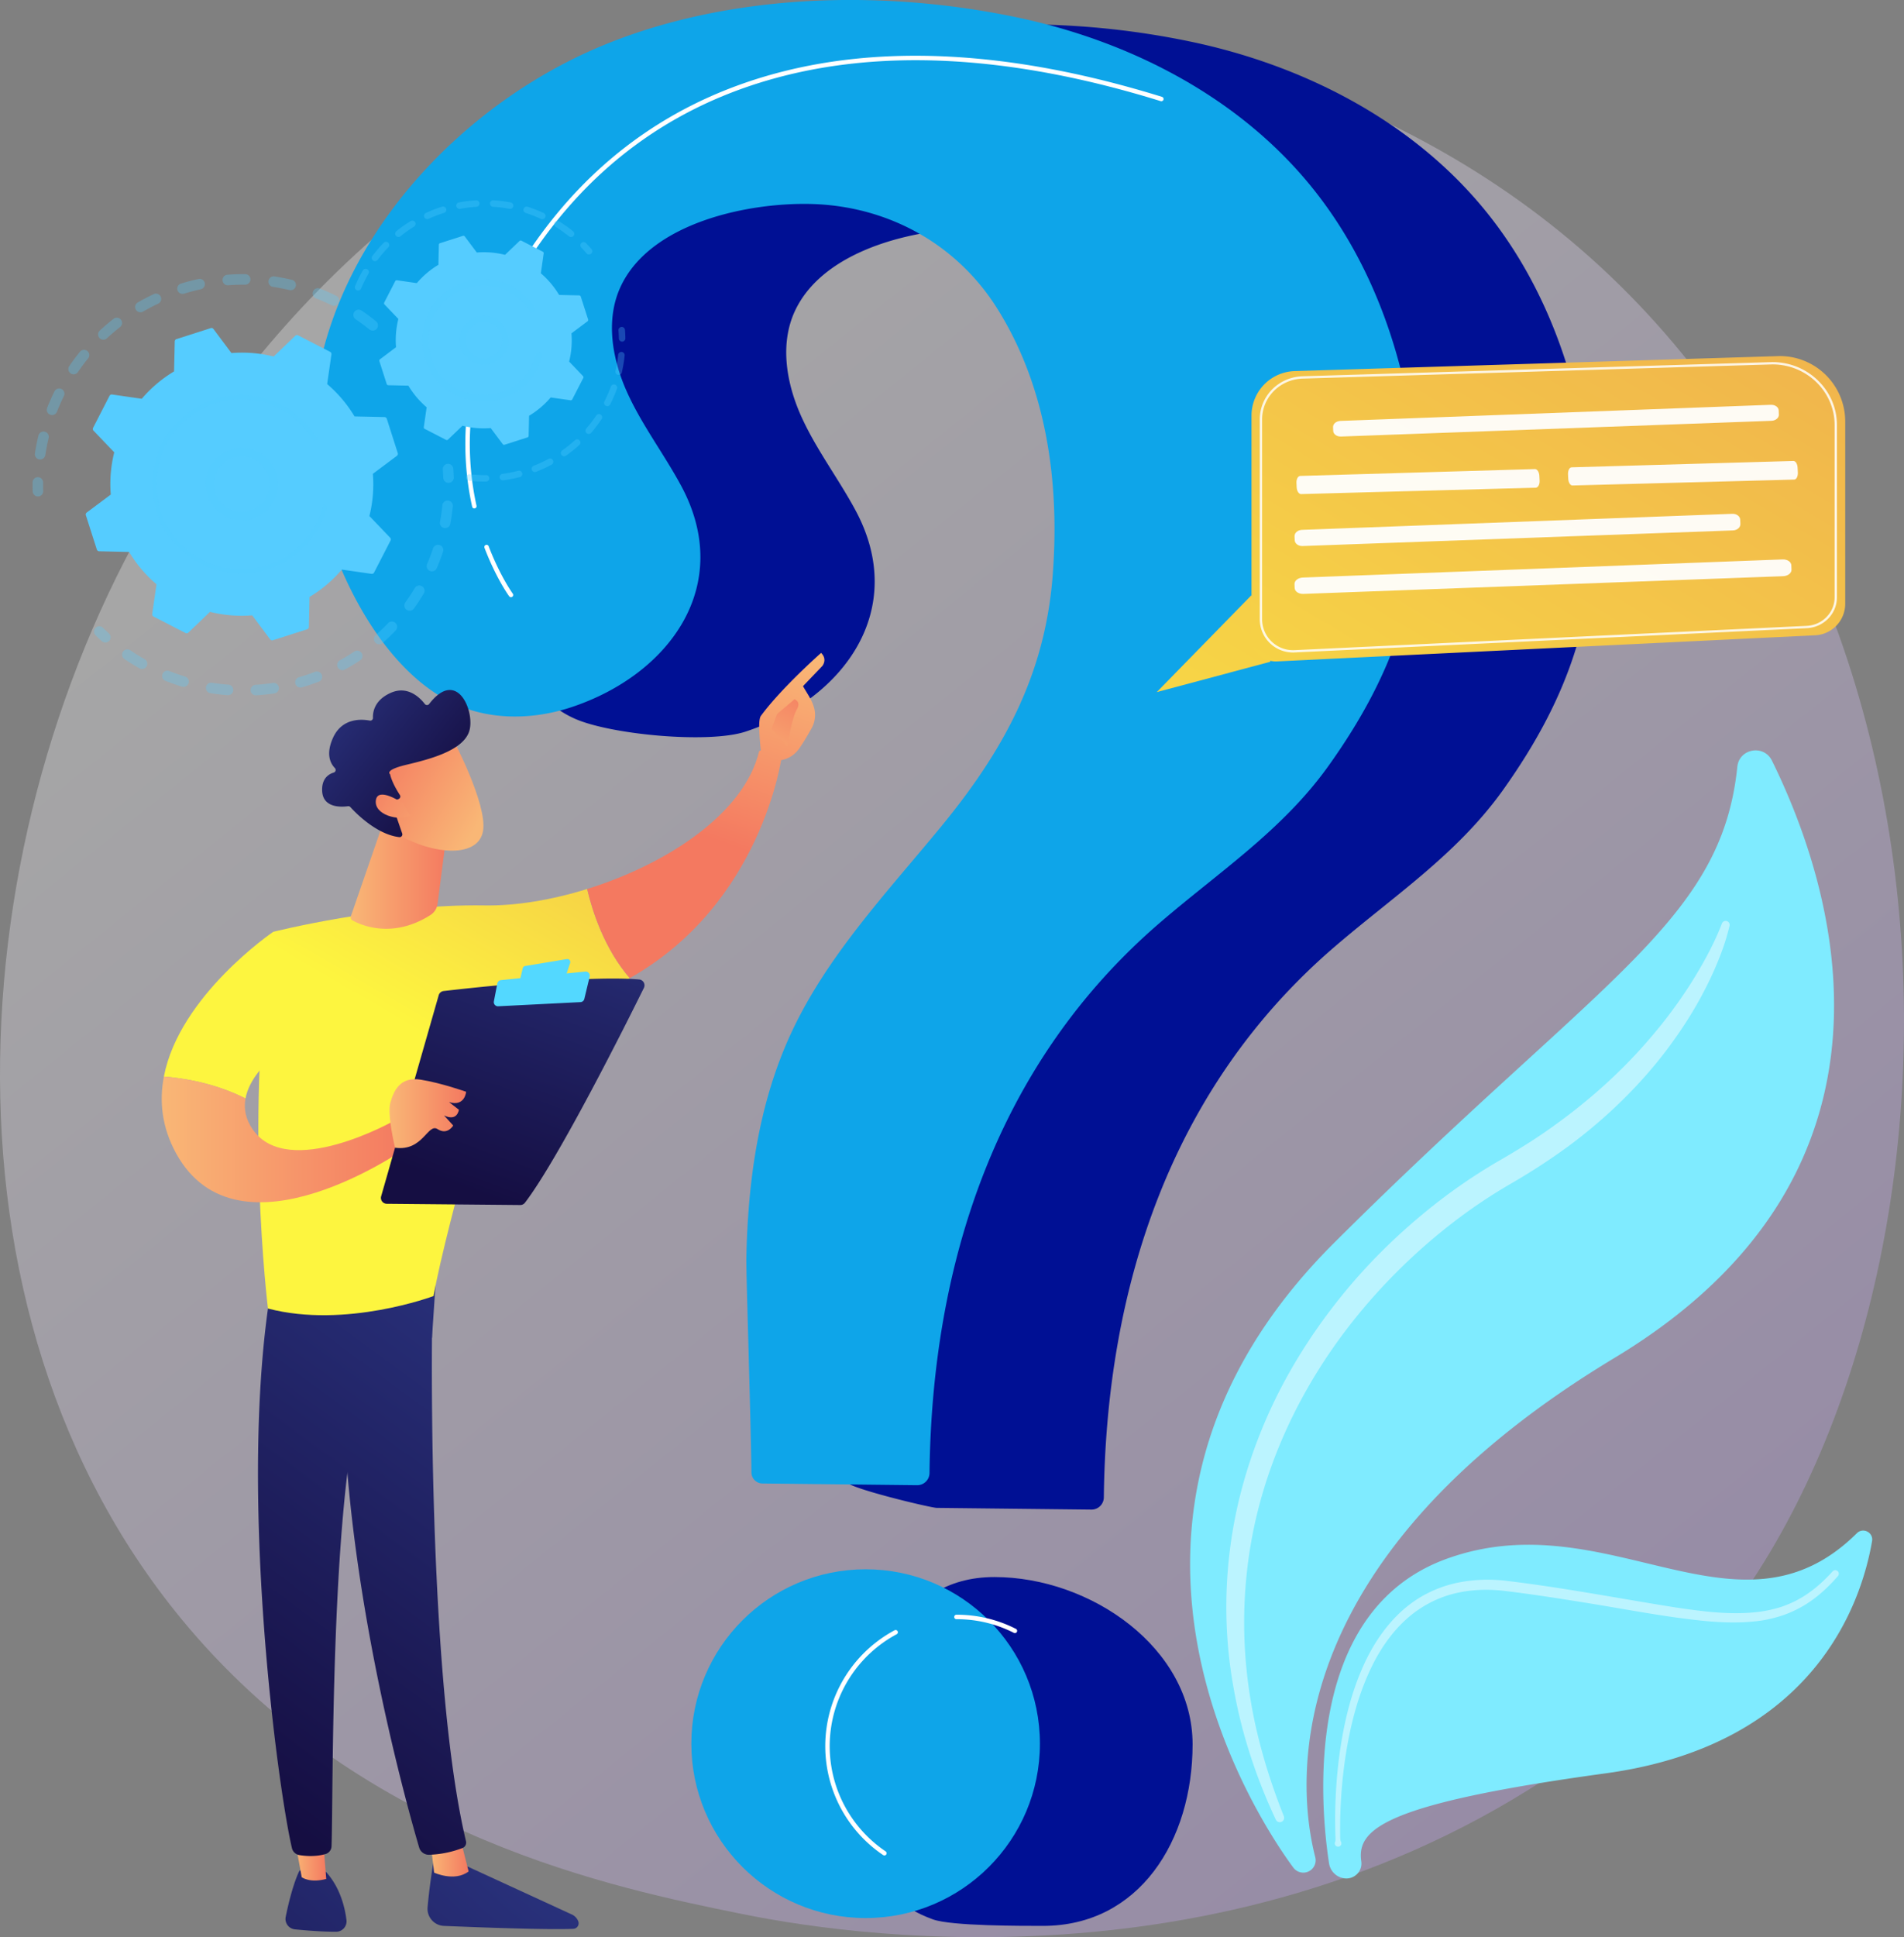 <svg xmlns="http://www.w3.org/2000/svg" xmlns:xlink="http://www.w3.org/1999/xlink" viewBox="0 0 2746.42 2792.81"><rect x="0" y="0" width="2746.42" height="2792.81" fill="#808080" stroke="none"/><defs><style>.a,.g{opacity:0.3;}.a{fill:url(#a);}.b{fill:#7febff;}.c,.f,.l,.m{fill:#fff;}.c{opacity:0.47;}.d{fill:#001094;}.e{fill:#0ea5e9;}.h,.i{fill:#5cf;}.i{opacity:0.56;}.j{fill:url(#b);}.k{fill:url(#c);}.l{opacity:0.85;}.m{opacity:0.94;}.n{fill:url(#d);}.o{fill:url(#e);}.p{fill:url(#f);}.q{fill:url(#g);}.r{fill:url(#h);}.s{fill:url(#i);}.t{fill:url(#j);}.u{fill:url(#k);}.v{fill:url(#l);}.w{fill:url(#m);}.x{fill:url(#n);}.y{fill:url(#o);}.z{fill:url(#p);}.aa{fill:url(#q);}.ab{fill:url(#r);}.ac{fill:url(#s);}.ad{fill:url(#t);}.ae{fill:url(#u);}.af{fill:url(#v);}.ag{fill:url(#w);}</style><linearGradient id="a" x1="3103.52" y1="3607.2" x2="648.29" y2="557.96" gradientUnits="userSpaceOnUse"><stop offset="0" stop-color="#b37cff"/><stop offset="1" stop-color="#fff"/></linearGradient><linearGradient id="b" x1="1268.04" y1="1783.39" x2="3922.98" y2="-2659.72" gradientUnits="userSpaceOnUse"><stop offset="0" stop-color="#fdf53f"/><stop offset="1" stop-color="#d93c65"/></linearGradient><linearGradient id="c" x1="1533.33" y1="1903.86" x2="4139.28" y2="-2457.25" xlink:href="#b"/><linearGradient id="d" x1="7305.99" y1="2627.63" x2="6688.02" y2="3299.81" gradientTransform="translate(-6484.35)" gradientUnits="userSpaceOnUse"><stop offset="0" stop-color="#2b3582"/><stop offset="1" stop-color="#150e42"/></linearGradient><linearGradient id="e" x1="7105.41" y1="2677.55" x2="7160.3" y2="2677.55" gradientTransform="translate(-6484.35)" gradientUnits="userSpaceOnUse"><stop offset="0" stop-color="#f9b776"/><stop offset="1" stop-color="#f47960"/></linearGradient><linearGradient id="f" x1="7354.65" y1="1867.46" x2="6828.81" y2="2580.16" xlink:href="#d"/><linearGradient id="g" x1="7167.36" y1="2500.17" x2="6549.38" y2="3172.36" xlink:href="#d"/><linearGradient id="h" x1="6907.58" y1="2674.74" x2="6954.97" y2="2674.74" xlink:href="#e"/><linearGradient id="i" x1="7260.94" y1="1798.31" x2="6735.1" y2="2511.02" xlink:href="#d"/><linearGradient id="j" x1="590.65" y1="1481.19" x2="1428.97" y2="36.86" xlink:href="#b"/><linearGradient id="k" x1="-3548.88" y1="918.76" x2="-3452.03" y2="1195.47" gradientTransform="matrix(-1, 0, 0, 1, -2464.75, 0)" xlink:href="#e"/><linearGradient id="l" x1="-3631.66" y1="947.73" x2="-3534.81" y2="1224.45" gradientTransform="matrix(-1, 0, 0, 1, -2464.75, 0)" xlink:href="#e"/><linearGradient id="m" x1="-3557.26" y1="1124.52" x2="-3630.21" y2="977.36" gradientTransform="matrix(-1, 0, 0, 1, -2464.75, 0)" xlink:href="#e"/><linearGradient id="n" x1="416.28" y1="1379.98" x2="1254.6" y2="-64.35" xlink:href="#b"/><linearGradient id="o" x1="6717.64" y1="1642.72" x2="7072.53" y2="1642.72" xlink:href="#e"/><linearGradient id="p" x1="858.45" y1="1217.77" x2="675.63" y2="1716.36" gradientTransform="matrix(1, 0, 0, 1, 0, 0)" xlink:href="#d"/><linearGradient id="q" x1="4505.13" y1="8657.72" x2="4327.85" y2="9123.07" gradientTransform="translate(-6484.35)" gradientUnits="userSpaceOnUse"><stop offset="0" stop-color="#53d8ff"/><stop offset="1" stop-color="#3840f7"/></linearGradient><linearGradient id="r" x1="4509.91" y1="8659.54" x2="4332.63" y2="9124.89" xlink:href="#q"/><linearGradient id="s" x1="7046.18" y1="1605.51" x2="7156.75" y2="1605.51" xlink:href="#e"/><linearGradient id="t" x1="6990.15" y1="1263.32" x2="7130.46" y2="1263.32" xlink:href="#e"/><linearGradient id="u" x1="-225.8" y1="3032.8" x2="-278.23" y2="2859.86" gradientTransform="matrix(0.75, -0.67, 0.67, 0.75, -1171.61, -1238.76)" xlink:href="#e"/><linearGradient id="v" x1="-273.1" y1="2731.48" x2="-229.24" y2="2981.64" gradientTransform="matrix(0.75, -0.67, 0.67, 0.75, -1171.61, -1238.76)" xlink:href="#d"/><linearGradient id="w" x1="-279.39" y1="3031.99" x2="-326.57" y2="2876.4" gradientTransform="matrix(0.75, -0.67, 0.67, 0.75, -1171.61, -1238.76)" xlink:href="#e"/></defs><path class="a" d="M2428.07,2404.69c-56.4,59.37-109.76,97.66-151.92,127.91-495.57,355.58-1082,251.93-1206.6,226.61-184-37.37-539.76-109.62-796.95-412.07C-116.5,1889.56-55.91,1168.66,245.9,692.78c55.21-87,346.83-570.17,939.54-647.65,358.7-46.89,776.84,47.68,1079.64,301.36C2900.68,879,2855.43,1954.77,2428.07,2404.69Z"/><path class="b" d="M1877.51,2699.58a17.77,17.77,0,0,1-11.91-7c-41.83-56.37-346-497.52,58.8-900.77C2308.66,1409,2482.85,1330.36,2506,1105.44c2.71-26.27,38.22-32.57,49.9-8.89,87.31,177,223.35,589.92-226.84,861-496.6,299-455.9,626.74-431.88,719.88a17.84,17.84,0,0,1-19.68,22.18Z"/><path class="b" d="M1939.1,2708a25.69,25.69,0,0,1-22-21.52c-11.86-76.71-41-363.37,170.21-439.38,232.48-83.68,420.17,132.83,591.06-36.63,9-8.92,24.11-1.15,22,11.33-15.22,88.52-83,293.56-384.38,334.82-322.62,44.16-358.92,81.17-352.41,127.08,2,14.15-10.28,26.23-24.45,24.3Z"/><path class="c" d="M2494.77,1334.76a331.48,331.48,0,0,1-15.43,47.88,484,484,0,0,1-20.92,45.48c-15.26,29.73-33.58,57.85-53.63,84.64-40.38,53.45-89.23,100.4-143.08,140.21a916.28,916.28,0,0,1-83.94,54.42,762.68,762.68,0,0,0-79.68,53.38,839.6,839.6,0,0,0-138,133.29c-81.31,98.88-139,218.22-158,345.27a671.8,671.8,0,0,0-1.08,192.19c8.63,64,26.87,126.65,50.92,187.07a6.29,6.29,0,0,1-11.52,5c-28.13-59.7-49.14-123.17-60.77-188.72a654.53,654.53,0,0,1-5.66-199.44c8.08-66.49,26.83-131.61,53.84-192.91s62.87-118.62,104.67-170.88,90.26-99.15,143.27-140.05a798,798,0,0,1,83.31-56.24c28.37-16.29,55.31-32.83,81.4-51.66,52.08-37.2,100.2-80.14,141.6-129.15a674,674,0,0,0,57.28-77.38c17-27.16,32.89-55.81,44.32-85.44l.15-.38a5.74,5.74,0,0,1,10.94,3.39Z"/><path class="c" d="M1925.71,2655.94c1-2.78.68-5.36.59-8l-.25-7.9-.18-15.81q0-15.8.7-31.59c.94-21,2.73-42.07,5.55-63,5.74-41.77,15.21-83.42,32.07-122.64,16.67-39,41.92-76.18,78.56-100.51a173.4,173.4,0,0,1,60.18-24.76c21.33-4.49,43.24-5.16,64.67-3.27,84,9.74,166.3,25.84,248.83,38.91,41.11,6.13,82.8,11.6,123.16,6.08a183.71,183.71,0,0,0,29.51-6.74,155.19,155.19,0,0,0,27.56-12.31c17.55-10,33-23.72,46.77-38.92l0-.05a5.12,5.12,0,0,1,7.66,6.8c-14,16.09-29.94,31-48.61,42.16a166.66,166.66,0,0,1-29.46,13.92,194.68,194.68,0,0,1-31.54,7.93c-43,6.3-85.59.94-127.18-4.76-41.7-5.93-82.87-13.66-124.2-20.35s-82.87-13.19-123.89-18c-20.25-2-40.73-1.48-60.47,2.5a159.09,159.09,0,0,0-55.59,22.29c-34.1,21.71-58.84,56.26-75.64,93.66-17,37.59-27.09,78.28-33.5,119.34-3.15,20.57-5.31,41.32-6.61,62.12q-1,15.6-1.28,31.24l-.1,15.63.1,7.81c.07,2.58-.05,5.24,1.22,7.69a4.75,4.75,0,1,1-8.7.61Z"/><path class="d" d="M1486.91,35.21c-126.53-1-254.15,19.06-367.07,65.91C857,210.19,633.91,498.77,721.21,793.53c28.35,95.76,13.46,201.4,108.85,243,51.61,22.52,192.17,35.92,245.61,18.17,142-47.16,235.41-176.23,158.15-319.36-24.73-45.84-56.75-87.71-78.12-135.21s-31.1-103.89-9.32-151.21c42.76-92.88,184.78-122.41,276.88-119.62C1532,332.6,1630.46,386.37,1689,478.6c72.91,115,91.38,254.78,80.71,388.22-11.42,142.78-71.62,251.82-161.85,361.35-77.67,94.3-163.21,184.82-214.84,295.56-47.4,101.65-62.89,214.29-65,325.51-.41,21.55-107.61,224.69-107.15,286.75.06,8.77,121.58,37.81,130.35,37.91l223,2.49a17.79,17.79,0,0,0,18-17.54c3.39-301.93,96.26-589.79,331.36-792.57,85.54-73.78,177.67-133.87,244.19-227,94.8-132.74,141.58-263.37,128.08-427.2-12.33-149.62-61.6-299.32-159.13-415.41C2031.87,171.9,1878.45,94,1719,60.36A1176.25,1176.25,0,0,0,1486.91,35.21Z"/><path class="d" d="M1720.25,2514.87c0,138.84-77,261.67-215.8,261.67-30,0-132,.28-158.68-9.35-96.79-35-97.14-109.33-97.14-218.18,0-138.84,46.89-275.39,185.73-275.39S1720.25,2376,1720.25,2514.87Z"/><path class="e" d="M1235.52,0C1109-1,981.36,19.1,868.44,66,605.59,175,382.51,463.6,469.81,758.36c28.36,95.76,93.93,216.29,189.32,257.9,51.61,22.52,111.7,21,165.14,3.28,142.05-47.16,235.41-176.23,158.16-319.36-24.74-45.84-56.76-87.71-78.12-135.21S873.21,461.08,895,413.76c42.75-92.88,184.77-122.4,276.87-119.62,108.71,3.29,207.21,57.06,265.71,149.29,72.9,115,91.37,254.78,80.7,388.22-11.41,142.78-71.62,251.82-161.84,361.35-77.68,94.3-163.22,184.82-214.85,295.56-47.39,101.65-62.88,214.29-65,325.51-.42,21.55,6.84,246.65,7.3,308.71a16.06,16.06,0,0,0,15.89,15.95l223,2.49a17.78,17.78,0,0,0,18-17.53c3.4-301.94,96.27-589.8,331.36-792.58,85.55-73.78,177.67-133.87,244.19-227,94.81-132.74,141.58-263.37,128.08-427.2-12.33-149.62-61.59-299.32-159.12-415.41C1780.48,136.73,1627.06,58.81,1467.6,25.19A1176.14,1176.14,0,0,0,1235.52,0Z"/><circle class="e" cx="1248.63" cy="2513.84" r="251.4"/><path class="f" d="M684.19,733a3.22,3.22,0,0,1-3.14-2.53c-17.62-79.55-20.21-204.12,67.52-345.83,85.62-138.31,205.72-230.86,357-275.07,161.68-47.26,353.65-37.14,570.57,30.07a3.22,3.22,0,1,1-1.91,6.16c-215.69-66.83-406.41-76.94-566.85-30C957.68,159.53,838.81,251.14,754.05,388.06c-86.58,139.86-84.06,262.65-66.71,341a3.22,3.22,0,0,1-2.45,3.85A3.34,3.34,0,0,1,684.19,733Z"/><path class="f" d="M737.07,861a3.2,3.2,0,0,1-2.6-1.33c-.77-1-18.88-26.07-35.73-70.16a3.23,3.23,0,0,1,6-2.3c16.54,43.28,34.72,68.41,34.91,68.66a3.24,3.24,0,0,1-2.61,5.13Z"/><path class="f" d="M1463.92,2354.43a3.13,3.13,0,0,1-1.45-.35,181.13,181.13,0,0,0-82.67-19.69,3.23,3.23,0,1,1,0-6.45,187.38,187.38,0,0,1,85.58,20.39,3.22,3.22,0,0,1-1.46,6.1Z"/><path class="f" d="M1275.69,2675a3.22,3.22,0,0,1-1.8-.55,189.48,189.48,0,0,1,16.35-324,3.23,3.23,0,1,1,3.06,5.68,183,183,0,0,0-15.8,313,3.23,3.23,0,0,1-1.81,5.9Z"/><g class="g"><path class="h" d="M543.53,473.86a7.61,7.61,0,0,1-10.7,1.12c-6.34-5.13-13-10.07-19.8-14.67a7.62,7.62,0,0,1-2.11-10.45l.08-.12a7.61,7.61,0,0,1,10.57-2c7.15,4.84,14.16,10,20.84,15.45a7.61,7.61,0,0,1,1.59,10A7.11,7.11,0,0,1,543.53,473.86Zm-65.11-33.68c-7.35-3.63-14.93-7-22.53-10a7.61,7.61,0,1,1,5.55-14.17c8,3.14,16,6.66,23.72,10.48a7.6,7.6,0,0,1,3.45,10.19,6.18,6.18,0,0,1-.45.79A7.62,7.62,0,0,1,478.42,440.18Zm-60.71-21.94c-8-1.9-16.1-3.47-24.19-4.68a7.61,7.61,0,0,1,2.25-15.05c8.52,1.27,17.09,2.93,25.47,4.93a7.61,7.61,0,0,1-3.53,14.8Zm-64.1-7.8c-8.19-.08-16.48.21-24.64.84a7.61,7.61,0,0,1-1.17-15.17c8.59-.66,17.32-1,25.94-.89a7.61,7.61,0,0,1-.13,15.22Zm-64.24,6.66c-8,1.75-16,3.86-23.84,6.28A7.6,7.6,0,1,1,261,408.85c8.24-2.55,16.68-4.77,25.08-6.61a7.61,7.61,0,1,1,3.25,14.86Zm-61.16,20.72c-7.41,3.47-14.76,7.31-21.85,11.4A7.61,7.61,0,1,1,198.75,436c7.46-4.3,15.2-8.33,23-12a7.6,7.6,0,0,1,9.6,11A7.5,7.5,0,0,1,228.21,437.82ZM56.74,662.35a7.62,7.62,0,0,1-6.39-8.66c1.29-8.51,3-17.08,5-25.47a7.61,7.61,0,1,1,14.79,3.56c-1.91,8-3.5,16.1-4.72,24.18a7.51,7.51,0,0,1-1.14,3A7.61,7.61,0,0,1,56.74,662.35ZM173.19,471.56c-6.45,5-12.76,10.4-18.75,16a7.61,7.61,0,1,1-10.35-11.15c6.31-5.86,12.95-11.52,19.74-16.82a7.61,7.61,0,0,1,11.06,10.15A7.82,7.82,0,0,1,173.19,471.56ZM72.31,597.9A7.61,7.61,0,0,1,68,588c3.16-8,6.7-16,10.53-23.71a7.61,7.61,0,1,1,13.64,6.76c-3.64,7.34-7,14.92-10,22.53a7,7,0,0,1-.71,1.36A7.6,7.6,0,0,1,72.31,597.9Zm54.79-81.16c-5.15,6.34-10.1,13-14.71,19.76a7.61,7.61,0,0,1-12.67-8.42l.09-.13c4.85-7.14,10.06-14.14,15.48-20.81a7.61,7.61,0,0,1,12.29,8.94C127.44,516.3,127.27,516.52,127.1,516.74Z"/><path class="h" d="M61.1,712.3a7.49,7.49,0,0,0,1.22-4.38c-.12-3.92-.16-7.91-.13-11.85A7.61,7.61,0,1,0,47,695.93c0,4.15,0,8.34.14,12.47a7.61,7.61,0,0,0,14,3.9Z"/></g><g class="g"><path class="h" d="M158.33,922.88a7.61,7.61,0,0,0-1.28-9.78c-2.91-2.63-5.81-5.37-8.62-8.13a7.61,7.61,0,0,0-10.67,10.85c3,2.91,6,5.79,9.09,8.56a7.6,7.6,0,0,0,10.74-.54A6.65,6.65,0,0,0,158.33,922.88Z"/><path class="h" d="M597.05,877.31a7.61,7.61,0,1,1-12.34-8.91c4.69-6.48,9.16-13.27,13.37-20.24a7.61,7.61,0,1,1,13,7.86q-2.73,4.53-5.59,8.93C602.79,869.14,600,873.3,597.05,877.31Zm23-54.19a7.62,7.62,0,0,1-4-10c3.19-7.41,6.11-15,8.66-22.66a7.61,7.61,0,0,1,14.43,4.83c-2.69,8-5.76,16.06-9.12,23.85a6.88,6.88,0,0,1-.61,1.14A7.6,7.6,0,0,1,620.06,823.12Zm-49.52,86.06c-5.85,6.12-12,12.08-18.39,17.7a7.61,7.61,0,1,1-10.08-11.4c6-5.34,11.91-11,17.46-16.8a7.61,7.61,0,1,1,11,10.5Zm70.19-147.95a7.6,7.6,0,0,1-6.07-8.88c1.49-7.92,2.65-16,3.46-24a7.61,7.61,0,0,1,15.14,1.54c-.86,8.43-2.08,16.93-3.65,25.27a7.58,7.58,0,0,1-8.88,6.07ZM519.29,952.12c-7,4.68-14.39,9.13-21.83,13.22A7.61,7.61,0,0,1,490.14,952c7.07-3.88,14-8.1,20.73-12.55a7.61,7.61,0,1,1,8.42,12.67Zm-59.42,30.66c-7.91,3-16.05,5.77-24.18,8.13a7.61,7.61,0,1,1-4.25-14.61c7.73-2.24,15.46-4.85,23-7.73a7.61,7.61,0,0,1,5.45,14.21Zm-64.69,17c-8.39,1.25-16.94,2.15-25.38,2.68a7.61,7.61,0,1,1-1-15.18c8-.51,16.14-1.37,24.12-2.55a7.61,7.61,0,1,1,2.22,15Zm-66.85,2.47c-8.47-.63-17-1.62-25.37-3a7.61,7.61,0,0,1,2.4-15c7.95,1.27,16.05,2.21,24.09,2.8a7.61,7.61,0,0,1,7,8.15,7.45,7.45,0,0,1-1.2,3.58A7.6,7.6,0,0,1,328.33,1002.22Zm-65.8-12.3c-8.1-2.47-16.19-5.31-24.07-8.46a7.61,7.61,0,0,1,5.64-14.13c7.49,3,15.18,5.69,22.87,8a7.61,7.61,0,0,1,5.06,9.49,8,8,0,0,1-.9,1.94A7.61,7.61,0,0,1,262.53,989.92Zm-61.42-26.41c-5.43-3.08-10.83-6.35-16.05-9.75q-2.84-1.85-5.62-3.73a7.52,7.52,0,0,1-2-10.57,7.61,7.61,0,0,1,10.57-2c1.76,1.2,3.54,2.39,5.34,3.55,5,3.23,10.09,6.35,15.25,9.27a7.6,7.6,0,0,1,2.87,10.37l-.24.4A7.6,7.6,0,0,1,201.11,963.51Z"/><path class="h" d="M653.37,692.66a7.6,7.6,0,0,0,1.22-4.42c-.15-4.11-.39-8.3-.71-12.45A7.61,7.61,0,1,0,638.71,677c.31,3.94.53,7.92.68,11.83a7.61,7.61,0,0,0,14,3.86Z"/></g><path class="h" d="M557.94,603.75a3.55,3.55,0,0,0-3.3-2.47l-43.27-.95a188.7,188.7,0,0,0-39.46-46.62l6.17-42.8a3.55,3.55,0,0,0-1.89-3.67L430,483.48a3.57,3.57,0,0,0-4.09.6L394.7,514a188.34,188.34,0,0,0-60.87-5L307.91,474.3a3.54,3.54,0,0,0-3.93-1.25l-49.43,15.84a3.54,3.54,0,0,0-2.47,3.3l-1,43.27a188.34,188.34,0,0,0-46.62,39.46l-42.81-6.17a3.53,3.53,0,0,0-3.66,1.89L134.28,616.8a3.55,3.55,0,0,0,.59,4.08l29.91,31.25a188.34,188.34,0,0,0-5,60.87L125.1,738.92a3.56,3.56,0,0,0-1.26,3.93l15.84,49.43a3.56,3.56,0,0,0,3.31,2.47l43.27,1a188.13,188.13,0,0,0,39.46,46.62l-6.18,42.81a3.58,3.58,0,0,0,1.9,3.67l46.15,23.75a3.57,3.57,0,0,0,4.09-.59l31.24-29.9a188.66,188.66,0,0,0,60.87,5l25.92,34.66a3.56,3.56,0,0,0,3.94,1.26l49.43-15.84a3.56,3.56,0,0,0,2.47-3.31l.95-43.27a188.49,188.49,0,0,0,46.62-39.46l42.8,6.18a3.57,3.57,0,0,0,3.67-1.9l23.76-46.15a3.57,3.57,0,0,0-.6-4.09l-29.9-31.24a188.39,188.39,0,0,0,5-60.87l34.66-25.92a3.55,3.55,0,0,0,1.25-3.93Z"/><path class="i" d="M388,732.52a52.11,52.11,0,1,1,4.64-6.1A51.65,51.65,0,0,1,388,732.52Zm-79.06-32a40,40,0,1,0,9.92-29,40.24,40.24,0,0,0-3.59,4.72A39.7,39.7,0,0,0,308.89,700.53Z"/><path class="i" d="M455.2,768.38c2.38-3.66,4.59-7.47,6.62-11.4h0c.64-1.24,1.25-2.49,1.85-3.75A128.52,128.52,0,0,0,471,734c0-.09,0-.18.08-.27l.21-.77c.14-.49.28-1,.41-1.48a3.05,3.05,0,0,0-1.27-3.35,3,3,0,0,0-.87-.38,3,3,0,0,0-3.73,2.15,122.32,122.32,0,0,1-174,77,124.28,124.28,0,0,1-10.88-6.31,122.22,122.22,0,1,1,170.61-166.9,2.88,2.88,0,0,0,.93.94,3,3,0,0,0,4.24-4.15,128.3,128.3,0,0,0-50.26-46.32c-62.9-32.38-140.43-7.52-172.79,55.36A128.35,128.35,0,0,0,277.6,805.72q5.5,3.57,11.42,6.62a128.31,128.31,0,0,0,166.18-44Z"/><g class="g"><path class="h" d="M853.58,364.76a4.7,4.7,0,0,0-.38-5.62c-2.59-3-5.32-6-8.1-8.88a4.7,4.7,0,0,0-6.75,6.53c2.65,2.73,5.24,5.58,7.72,8.47a4.69,4.69,0,0,0,7.51-.5Z"/><path class="h" d="M827.34,340a4.7,4.7,0,0,1-6.6.72,196.47,196.47,0,0,0-16-11.57c-1.16-.75-2.33-1.5-3.51-2.23a4.7,4.7,0,0,1-1.51-6.47,4.86,4.86,0,0,1,6.47-1.51c1.23.76,2.46,1.54,3.67,2.33a203,203,0,0,1,16.74,12.13,4.71,4.71,0,0,1,1,6.21A4,4,0,0,1,827.34,340Zm-47.09-24.4A191.74,191.74,0,0,0,758,306.92,4.7,4.7,0,0,1,760.9,298a203.17,203.17,0,0,1,23.3,9.09,4.7,4.7,0,0,1,2.29,6.24,4.24,4.24,0,0,1-.33.59A4.7,4.7,0,0,1,780.25,315.59Zm-45.36-14.53a190,190,0,0,0-23.68-2.94,4.7,4.7,0,0,1,.58-9.39,205,205,0,0,1,24.84,3.09,4.7,4.7,0,0,1-1.74,9.24Zm-47.54-2.94a193.64,193.64,0,0,0-23.68,2.94,4.7,4.7,0,0,1-1.73-9.24,204.37,204.37,0,0,1,24.83-3.08,4.7,4.7,0,0,1,.58,9.38Zm-46.82,8.76a193.3,193.3,0,0,0-22.25,8.6,4.7,4.7,0,0,1-3.92-8.55,205.69,205.69,0,0,1,23.32-9,4.7,4.7,0,0,1,2.85,9Zm-43.28,19.85a193.41,193.41,0,0,0-19.46,13.76,4.7,4.7,0,1,1-5.89-7.32,202,202,0,0,1,20.41-14.43,4.7,4.7,0,0,1,6.41,6.56A4.57,4.57,0,0,1,597.25,326.73Zm-37.09,29.83a193.18,193.18,0,0,0-15.5,18.13,4.7,4.7,0,0,1-7.51-5.66,203.7,203.7,0,0,1,16.26-19,4.7,4.7,0,0,1,7.32,5.83A4.23,4.23,0,0,1,560.16,356.56Zm-45.45,61.9a4.71,4.71,0,0,1-2.5-6.16,202.34,202.34,0,0,1,9.54-19.53c.52-1,1.07-1.92,1.61-2.87a4.7,4.7,0,0,1,8.14,4.71c-.52.89-1,1.78-1.53,2.71A196.77,196.77,0,0,0,520.86,416a4.19,4.19,0,0,1-.38.73A4.7,4.7,0,0,1,514.71,418.46Z"/></g><g class="g"><path class="h" d="M867.76,604.27a204.32,204.32,0,0,1-14.88,19.59,4.7,4.7,0,1,1-7.12-6.13A195.69,195.69,0,0,0,860,599.05a4.7,4.7,0,0,1,7.85,5.17Zm6.11-19.18a4.7,4.7,0,0,1-2.07-6.31,196.65,196.65,0,0,0,9.35-21.55,4.7,4.7,0,0,1,8.83,3.22A205.87,205.87,0,0,1,880.19,583c-.08.16-.17.3-.26.45A4.7,4.7,0,0,1,873.87,585.09ZM835.72,641.5a205.06,205.06,0,0,1-19.18,15.42,4.7,4.7,0,1,1-5.43-7.67,195.08,195.08,0,0,0,18.29-14.7,4.7,4.7,0,0,1,7.1,6A4.19,4.19,0,0,1,835.72,641.5Zm55.61-101.13a4.71,4.71,0,0,1-3.52-5.64,192.74,192.74,0,0,0,3.86-23.15,4.7,4.7,0,1,1,9.35,1A202,202,0,0,1,897,536.84a4.6,4.6,0,0,1-.63,1.51A4.73,4.73,0,0,1,891.33,540.37ZM795.64,669.88a204.34,204.34,0,0,1-22.32,10.35,4.7,4.7,0,0,1-3.43-8.76,191,191,0,0,0,21.29-9.87,4.7,4.7,0,1,1,4.46,8.28Zm-45.72,17.93a203.51,203.51,0,0,1-24.15,4.71,4.7,4.7,0,0,1-1.24-9.31,195.29,195.29,0,0,0,23-4.5,4.71,4.71,0,0,1,5.12,7.12A4.65,4.65,0,0,1,749.92,687.81Zm-48.7,6.48a203.72,203.72,0,0,1-24.59-1.23,4.7,4.7,0,1,1,1-9.34,193,193,0,0,0,23.44,1.17,4.69,4.69,0,0,1,4.75,4.64,4.56,4.56,0,0,1-.75,2.61A4.7,4.7,0,0,1,701.22,694.29Z"/><path class="h" d="M901.33,490.39a4.69,4.69,0,0,0,.75-2.65c-.07-4-.27-8.06-.57-12a4.7,4.7,0,1,0-9.37.73c.29,3.76.47,7.61.55,11.45a4.7,4.7,0,0,0,8.64,2.47Z"/></g><path class="h" d="M837.7,427.51a2.39,2.39,0,0,0-2.21-1.66l-29-.63A126.31,126.31,0,0,0,780.13,394l4.13-28.64a2.38,2.38,0,0,0-1.26-2.46L752.11,347a2.37,2.37,0,0,0-2.73.39l-20.91,20a126.12,126.12,0,0,0-40.73-3.35l-17.35-23.19a2.36,2.36,0,0,0-2.63-.84l-33.08,10.59a2.39,2.39,0,0,0-1.65,2.22l-.64,28.95a126,126,0,0,0-31.19,26.41l-28.64-4.14a2.4,2.4,0,0,0-2.46,1.27l-15.9,30.89a2.38,2.38,0,0,0,.4,2.73l20,20.91a126.13,126.13,0,0,0-3.36,40.73L548.06,518a2.39,2.39,0,0,0-.84,2.63l10.6,33.08a2.39,2.39,0,0,0,2.21,1.66l29,.63a126.27,126.27,0,0,0,26.4,31.2l-4.13,28.64a2.38,2.38,0,0,0,1.27,2.46l30.88,15.89a2.37,2.37,0,0,0,2.74-.4l20.9-20a126.19,126.19,0,0,0,40.74,3.36l17.34,23.19a2.36,2.36,0,0,0,2.63.84l33.08-10.59a2.37,2.37,0,0,0,1.65-2.22l.64-28.95A125.87,125.87,0,0,0,794.32,573L823,577.09a2.39,2.39,0,0,0,2.45-1.27l15.9-30.89a2.38,2.38,0,0,0-.4-2.73l-20-20.91a126.13,126.13,0,0,0,3.36-40.73l23.19-17.34a2.39,2.39,0,0,0,.84-2.63Z"/><path class="i" d="M724.42,514.09a35.41,35.41,0,1,1,3.19-4.2A36.58,36.58,0,0,1,724.42,514.09Zm-43.95-3.9a26.14,26.14,0,0,0,36.9-2.31h0a26.15,26.15,0,1,0-39.22-34.59,26.78,26.78,0,0,0-2.32,3.06A26.17,26.17,0,0,0,680.47,510.19Z"/><path class="i" d="M771.23,539q2.43-3.74,4.51-7.78a89.28,89.28,0,0,0,6.6-16.79l.21-.78a4.7,4.7,0,0,0-2-5.16,4.56,4.56,0,0,0-1.35-.6,4.7,4.7,0,0,0-5.75,3.31A79.34,79.34,0,0,1,767.39,527h0c-.14.28-.29.55-.43.82a78.58,78.58,0,0,1-45.1,38.1l-.16.06-.52.17a78.63,78.63,0,0,1-60.34-5,80.4,80.4,0,0,1-7.05-4.09A79.12,79.12,0,1,1,764.24,449a4.54,4.54,0,0,0,1.43,1.46,4.7,4.7,0,0,0,6.55-6.42,88.52,88.52,0,1,0-1,95Z"/><polygon class="j" points="1805.23 858.02 1668.59 997.8 1832.5 954.02 1805.23 858.02"/><path class="k" d="M2618.3,915.88l-776.43,37.68a35,35,0,0,1-36.64-34.9V599.23A64.26,64.26,0,0,1,1867.51,535l699.77-21.66a94.36,94.36,0,0,1,94.35,94.36V870.4A45.54,45.54,0,0,1,2618.3,915.88Z"/><path class="l" d="M1865.09,940.73a48,48,0,0,1-47.94-48V604.83c0-33.93,27.21-61.33,61.94-62.38L2556.62,522c51.35,0,93.09,40.75,93.09,90.84V861c0,23.88-19.14,43.49-43.56,44.65l-738.72,35C1866.65,940.71,1865.87,940.73,1865.09,940.73Zm691.58-415.37-677.48,20.46c-32.9,1-58.67,26.91-58.67,59V892.72a44.63,44.63,0,0,0,46.75,44.59l738.72-35,.08,1.68-.08-1.68c22.63-1.07,40.35-19.21,40.35-41.29V612.83C2646.34,564.6,2606.11,525.36,2556.67,525.36Z"/><path class="m" d="M2554.4,583.6l-620.84,23.23c-6.1.23-10.9,4.27-10.7,9l.23,5.45c.21,4.69,5.23,8.29,11.26,8.07l620.88-22.67c6.1-.23,10.91-4.27,10.7-9l-.25-6C2565.48,587,2560.44,583.37,2554.4,583.6Z"/><path class="m" d="M2498.84,740.77,1878,763.89c-6.1.23-10.89,4.41-10.68,9.31l.24,5.65c.21,4.85,5.24,8.59,11.28,8.37l620.87-22.53c6.11-.22,10.91-4.4,10.7-9.31l-.27-6.24C2509.92,744.29,2504.88,740.55,2498.84,740.77Z"/><path class="m" d="M2571.38,806.52l-692.12,26.14c-6.8.25-12.16,4.49-12,9.45l.25,5.7c.21,4.9,5.8,8.66,12.53,8.41l692.14-25.54c6.8-.26,12.17-4.5,12-9.45l-.27-6.3C2583.71,810,2578.11,806.27,2571.38,806.52Z"/><path class="m" d="M2214,676.26l-338.39,9.87c-3.32.09-5.81,4.66-5.54,10.16l.32,6.34c.27,5.45,3.14,9.77,6.42,9.68l338.43-9.21c3.32-.09,5.81-4.65,5.54-10.16l-.35-7C2220.17,680.49,2217.3,676.17,2214,676.26Z"/><path class="m" d="M2586.87,664.57,2267,673.74c-3.14.09-5.47,4.64-5.2,10.15l.32,6.34c.27,5.45,3,9.77,6.1,9.69l319.88-8.51c3.14-.09,5.48-4.65,5.21-10.15l-.35-7C2592.71,668.81,2590,664.48,2586.87,664.57Z"/><path class="n" d="M626.3,2677.7s-6.4,36.23-9.54,72.1a24.72,24.72,0,0,0,23.64,26.77c47.76,2,149.92,5.86,186.58,4.22a8,8,0,0,0,7.08-11h0a18,18,0,0,0-9.21-9.7L656.1,2682.52Z"/><path class="o" d="M621.06,2656.41l5.14,43.34s29.56,13.76,49.75-1.73l-12.24-48.3Z"/><path class="p" d="M624.92,1841.66C622.7,1853,613,2406.42,672.16,2654.43a8.44,8.44,0,0,1-4.94,9.8A146.84,146.84,0,0,1,619,2674a14.5,14.5,0,0,1-14.38-10.41c-16.91-57.54-97.94-345.85-108.52-621.26-11.81-307.75,0-10.48,0-10.48l6.93-190.23Z"/><path class="q" d="M432.17,2696.6s-10.18,18.29-20.05,66.9a15.08,15.08,0,0,0,13.27,18.05c15.77,1.55,40.05,3.55,59.5,3.41a15,15,0,0,0,14.88-16.77c-2.16-17.74-8.87-46.84-29.6-69.53Z"/><path class="r" d="M423.23,2640.86l12,65.54s11.88,8.84,35.38,2.43l-5.73-70.51Z"/><path class="s" d="M390.77,1858.65c-48.38,292,10.5,721.7,30.35,805.8a13.12,13.12,0,0,0,10.59,10c8.87,1.47,23.46,2.67,37.85-1.51a12,12,0,0,0,8.64-11.07c2.66-68-2.13-485.42,42.95-650.38a37.48,37.48,0,0,1,14.45-20.68l87.51-62.2,6.7-100.56Z"/><path class="t" d="M699.07,1305.36c-145-2.39-305,38.07-305,38.07-43.22,252.2-7.56,543.08-7.56,543.08,112.25,29.44,238.88-18,238.88-18,18.66-105.41,105.71-402.07,105.71-402.07,70.84-8.79,129.2-29.23,177.26-56.25-36.66-42.5-53.94-96.57-61.44-128.53C795.67,1297.59,743.79,1306.1,699.07,1305.36Z"/><path class="u" d="M1127.37,1091.79c-14.25-17.2-32.27-9.07-32.27-9.07-21.34,90.14-133.22,163.22-248.16,198.94,7.5,32,24.78,86,61.44,128.53C1099.14,1302.93,1127.37,1091.79,1127.37,1091.79Z"/><path class="v" d="M1123.91,1096.16c1.49,4.74-15.77,12-25.93-7.42-.36-9.29-6-49.08-.45-56.64,29.55-40.3,86.86-90.81,86.86-90.81,9.68,9.56,1.7,18.94,1.7,18.94l-27.8,29c5.82,10.51,12.91,19.38,16.23,32.09a39,39,0,0,1-3.88,28.67c-4.88,8.79-11.54,20.22-17.83,29.16C1140.9,1096,1123.91,1096.16,1123.91,1096.16Z"/><path class="w" d="M1146.13,1008l-25.33,21.48-8,21.38,22.59,25.06s7.59-42.43,13.23-51.61S1151.39,1010.67,1146.13,1008Z"/><path class="x" d="M449.7,1483.83l-55.61-140.4s-135.44,92-157.71,208.7c25.59,1.89,72.16,8.54,117.74,31.56C364.13,1528.59,449.7,1483.83,449.7,1483.83Z"/><path class="y" d="M568.06,1616S416,1701.88,364.69,1628.5c-10.65-15.23-13.2-30.38-10.57-44.81-45.58-23-92.15-29.67-117.74-31.56-6.72,35.17-3.17,72.58,17.5,110.39,89.88,164.41,334.3-9.08,334.3-9.08Z"/><path class="z" d="M549.79,1724.66l83-289.81a8.45,8.45,0,0,1,7.14-6.09c15-1.75,58.61-6.67,108.91-10.93,60.6-5.12,131-9.28,173-5.74a8.47,8.47,0,0,1,6.93,12.2c-23.91,48.37-122.26,245.16-171.52,309.62a8.5,8.5,0,0,1-6.84,3.36l-192.55-1.79A8.48,8.48,0,0,1,549.79,1724.66Z"/><path class="aa" d="M757.44,1392.7l60.17-10a4.32,4.32,0,0,1,4.81,5.61l-6,18a4.31,4.31,0,0,1-3.52,2.93L755,1417a4.31,4.31,0,0,1-4.77-5.26L754,1396A4.31,4.31,0,0,1,757.44,1392.7Z"/><path class="ab" d="M712.39,1443.64l5-25.82a6,6,0,0,1,5.25-4.81l121.53-12.33a6,6,0,0,1,6.41,7.33l-7.73,32.17a6,6,0,0,1-5.5,4.57l-118.76,6A6,6,0,0,1,712.39,1443.64Z"/><path class="ac" d="M569.84,1654.65s-11.56-47.54-6.9-64.4,13.7-38.55,43.81-33.73,65.64,17.5,65.64,17.5-1.79,22-24.68,14.88l14.2,11s-2,17.59-21.37,8.19l13.2,14.57s-8.3,14.44-22.52,5.18S610.18,1660.37,569.84,1654.65Z"/><path class="ad" d="M552.2,1187.65l-46.13,133.42a4.8,4.8,0,0,0,2.19,5.79c12.57,7,57.88,27.05,112.48-7.57a22.62,22.62,0,0,0,10.43-16.17l14.94-115.47Z"/><path class="ae" d="M652.59,1064.1s50.66,95.36,44.17,133.88-69.29,35.76-124.11,4.47l-38.32-103Z"/><path class="af" d="M575.07,1151.88a3.92,3.92,0,0,0,1.71-5.75c-4-6.2-11.66-18.85-14.09-29.92,0,0-9.11-5.84,23.18-13.57s80.44-19.72,90.56-47.2c9.87-26.8-16.06-94.18-57.42-40.49a3.93,3.93,0,0,1-6.23,0c-6.78-8.82-24.61-27.14-49.36-16-23.16,10.4-25.77,27.37-25.45,35.92a3.9,3.9,0,0,1-4.63,4c-11.71-2.23-39.81-4.15-52.93,24.68-10.8,23.74-3.78,37.18,2.62,43.76a3.91,3.91,0,0,1-1.68,6.5c-7.7,2.36-17.63,8.89-16.64,26.92,1.38,24.92,29.24,22.73,37.18,21.59a4,4,0,0,1,3.49,1.23c6.8,7.53,37.46,39.5,70.63,43.36a4,4,0,0,0,4.16-5.24l-14.36-41.74A4,4,0,0,1,568,1155Z"/><path class="ag" d="M580.84,1157.81s-36.07-24.75-38.71-3.91,32.49,30.19,49.88,22.42Z"/></svg>
